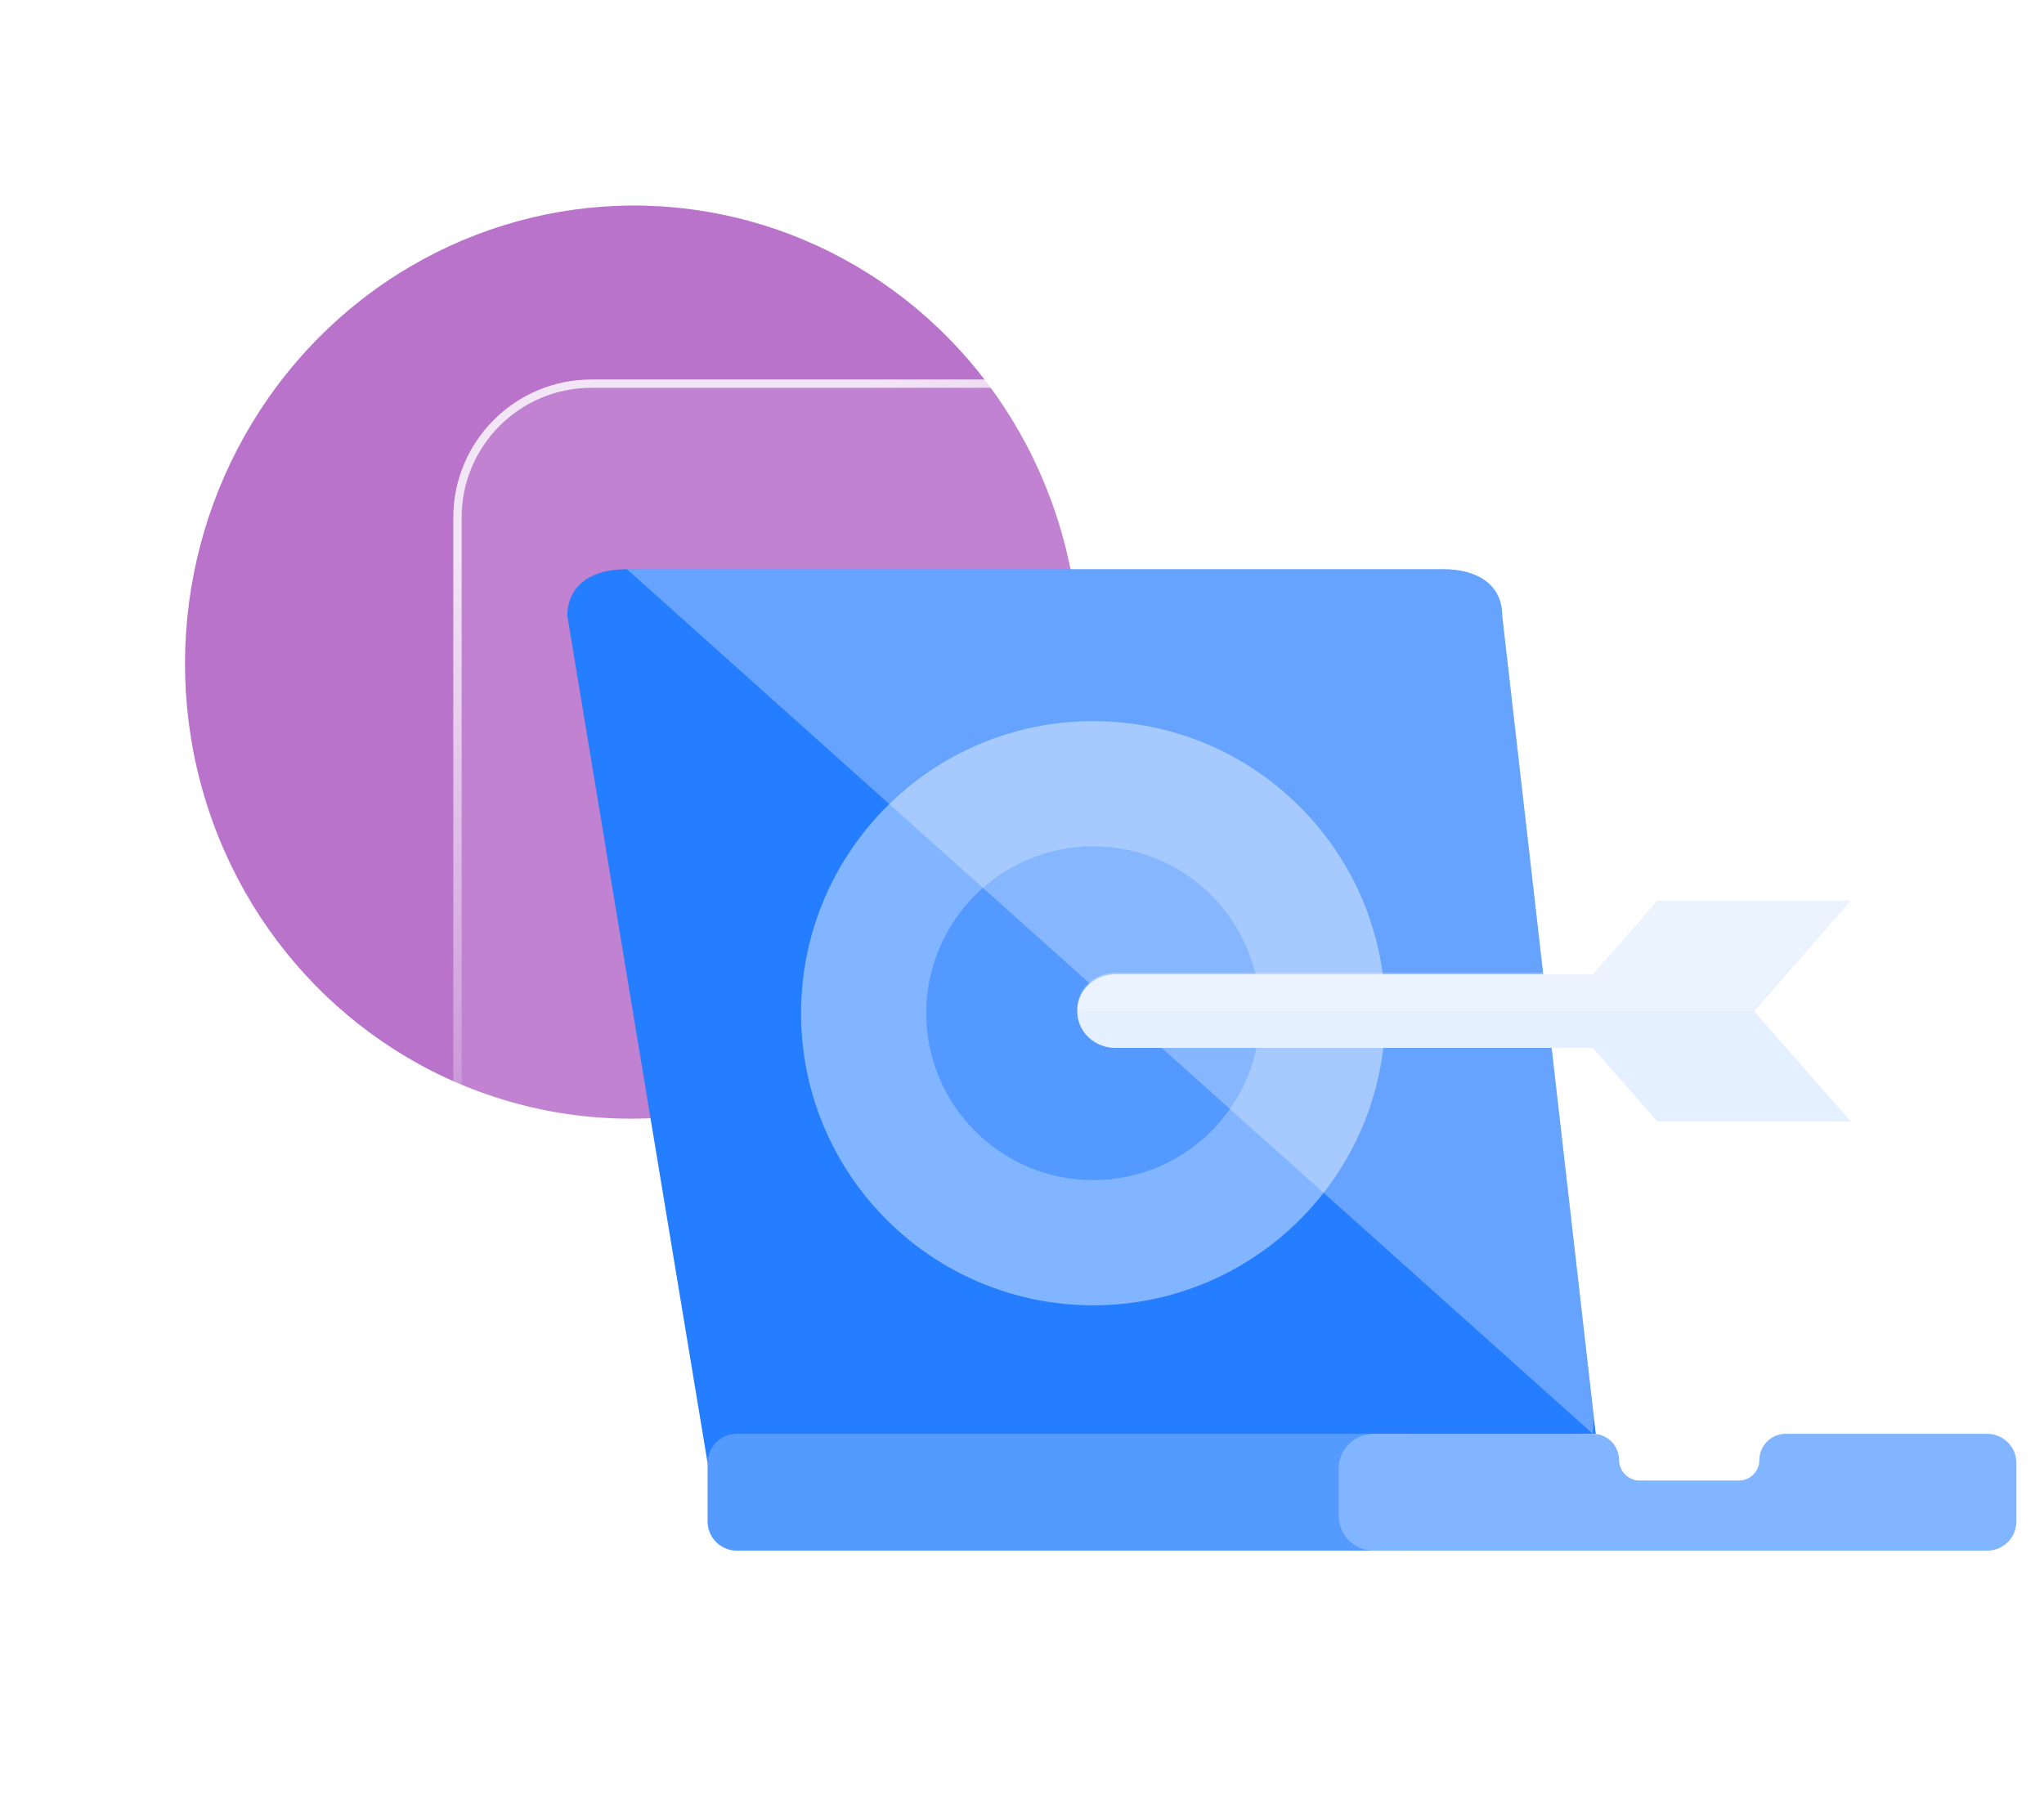 <svg width="74" height="65" viewBox="0 0 74 65" fill="none" xmlns="http://www.w3.org/2000/svg">
<g filter="url(#filter0_f_35_38)">
<ellipse rx="16.323" ry="16.402" transform="matrix(-0.723 -0.691 0.676 -0.737 22.891 23.977)" fill="url(#paint0_linear_35_38)"/>
</g>
<g filter="url(#filter1_b_35_38)">
<rect x="45.95" y="60.512" width="29.538" height="46.769" rx="5" transform="rotate(180 45.95 60.512)" fill="white" fill-opacity="0.12"/>
<rect x="45.8" y="60.362" width="29.238" height="46.469" rx="4.85" transform="rotate(180 45.8 60.362)" stroke="url(#paint1_linear_35_38)" stroke-width="0.3"/>
</g>
<g clip-path="url(#clip0_35_38)">
<path d="M25.617 52.98L20.54 22.307C20.54 21.138 21.487 20.614 22.655 20.614H52.271C53.439 20.614 54.386 21.138 54.386 22.307L57.771 51.922" fill="#257DFF"/>
<path d="M39.578 47.268C45.42 47.268 50.155 42.533 50.155 36.691C50.155 30.85 45.42 26.114 39.578 26.114C33.737 26.114 29.001 30.85 29.001 36.691C29.001 42.533 33.737 47.268 39.578 47.268Z" fill="#82B5FF"/>
<path d="M39.578 42.735C42.916 42.735 45.622 40.029 45.622 36.691C45.622 33.353 42.916 30.647 39.578 30.647C36.24 30.647 33.534 33.353 33.534 36.691C33.534 40.029 36.24 42.735 39.578 42.735Z" fill="#5399FF"/>
<path d="M26.674 51.922C26.394 51.922 26.125 52.033 25.927 52.232C25.728 52.43 25.617 52.699 25.617 52.98V55.095C25.617 55.376 25.728 55.645 25.927 55.843C26.125 56.041 26.394 56.153 26.674 56.153H51.001V51.922H26.674Z" fill="#559AFF"/>
<path d="M71.944 51.922H64.635C64.382 51.926 64.141 52.03 63.965 52.211C63.789 52.392 63.691 52.635 63.694 52.888C63.69 53.082 63.61 53.267 63.472 53.402C63.333 53.538 63.147 53.614 62.953 53.614H59.357C59.159 53.612 58.97 53.532 58.831 53.391C58.693 53.25 58.615 53.059 58.617 52.861C58.613 52.611 58.512 52.372 58.334 52.196C58.155 52.02 57.915 51.922 57.665 51.922H49.732C49.395 51.922 49.073 52.056 48.835 52.294C48.597 52.532 48.463 52.855 48.463 53.191V54.883C48.463 55.22 48.597 55.543 48.835 55.781C49.073 56.019 49.395 56.153 49.732 56.153H71.944C72.224 56.153 72.493 56.041 72.692 55.843C72.89 55.645 73.001 55.376 73.001 55.095V52.98C73.001 52.699 72.89 52.43 72.692 52.232C72.493 52.033 72.224 51.922 71.944 51.922Z" fill="#82B5FF"/>
<path opacity="0.3" d="M57.665 51.922L57.704 51.339L54.386 22.307C54.386 21.138 53.439 20.614 52.271 20.614H22.698L57.665 51.922Z" fill="#FAFBFC"/>
<path d="M40.381 35.281H57.668L60.001 32.614H67.001L63.501 36.614L67.001 40.614H60.001L57.668 37.948H40.381C40.015 37.948 39.664 37.809 39.406 37.563C39.147 37.316 39.001 36.982 39.001 36.633V36.595C39.001 36.423 39.037 36.252 39.106 36.092C39.176 35.933 39.277 35.788 39.405 35.666C39.534 35.544 39.686 35.447 39.853 35.381C40.021 35.315 40.2 35.281 40.381 35.281Z" fill="#E4EFFF"/>
<path opacity="0.3" d="M60.001 32.614L57.668 35.227H40.381C40.015 35.227 39.664 35.362 39.406 35.604C39.147 35.845 39.001 36.173 39.001 36.514V36.551C39.001 36.572 39.004 36.593 39.005 36.614H63.574L63.501 36.533L67.001 32.614H60.001Z" fill="#FAFBFC"/>
</g>
<defs>
<filter id="filter0_f_35_38" x="5.698" y="6.448" width="34.386" height="35.06" filterUnits="userSpaceOnUse" color-interpolation-filters="sRGB">
<feFlood flood-opacity="0" result="BackgroundImageFix"/>
<feBlend mode="normal" in="SourceGraphic" in2="BackgroundImageFix" result="shape"/>
<feGaussianBlur stdDeviation="0.5" result="effect1_foregroundBlur_35_38"/>
</filter>
<filter id="filter1_b_35_38" x="11.412" y="8.742" width="39.539" height="56.769" filterUnits="userSpaceOnUse" color-interpolation-filters="sRGB">
<feFlood flood-opacity="0" result="BackgroundImageFix"/>
<feGaussianBlur in="BackgroundImage" stdDeviation="2.5"/>
<feComposite in2="SourceAlpha" operator="in" result="effect1_backgroundBlur_35_38"/>
<feBlend mode="normal" in="SourceGraphic" in2="effect1_backgroundBlur_35_38" result="shape"/>
</filter>
<linearGradient id="paint0_linear_35_38" x1="-0.029" y1="9.627" x2="38.036" y2="30.036" gradientUnits="userSpaceOnUse">
<stop offset="0.432" stop-color="#B973CB"/>
<stop offset="0.714" stop-color="#82B5FF"/>
<stop offset="0.927" stop-color="#D5AA7B"/>
</linearGradient>
<linearGradient id="paint1_linear_35_38" x1="83.694" y1="46.153" x2="102.009" y2="89.138" gradientUnits="userSpaceOnUse">
<stop stop-color="white"/>
<stop offset="0.511" stop-color="white" stop-opacity="0"/>
<stop offset="1" stop-color="white" stop-opacity="0.796"/>
</linearGradient>
<clipPath id="clip0_35_38">
<rect width="54.154" height="54.154" fill="white" transform="translate(19.694 10.46)"/>
</clipPath>
</defs>
</svg>
